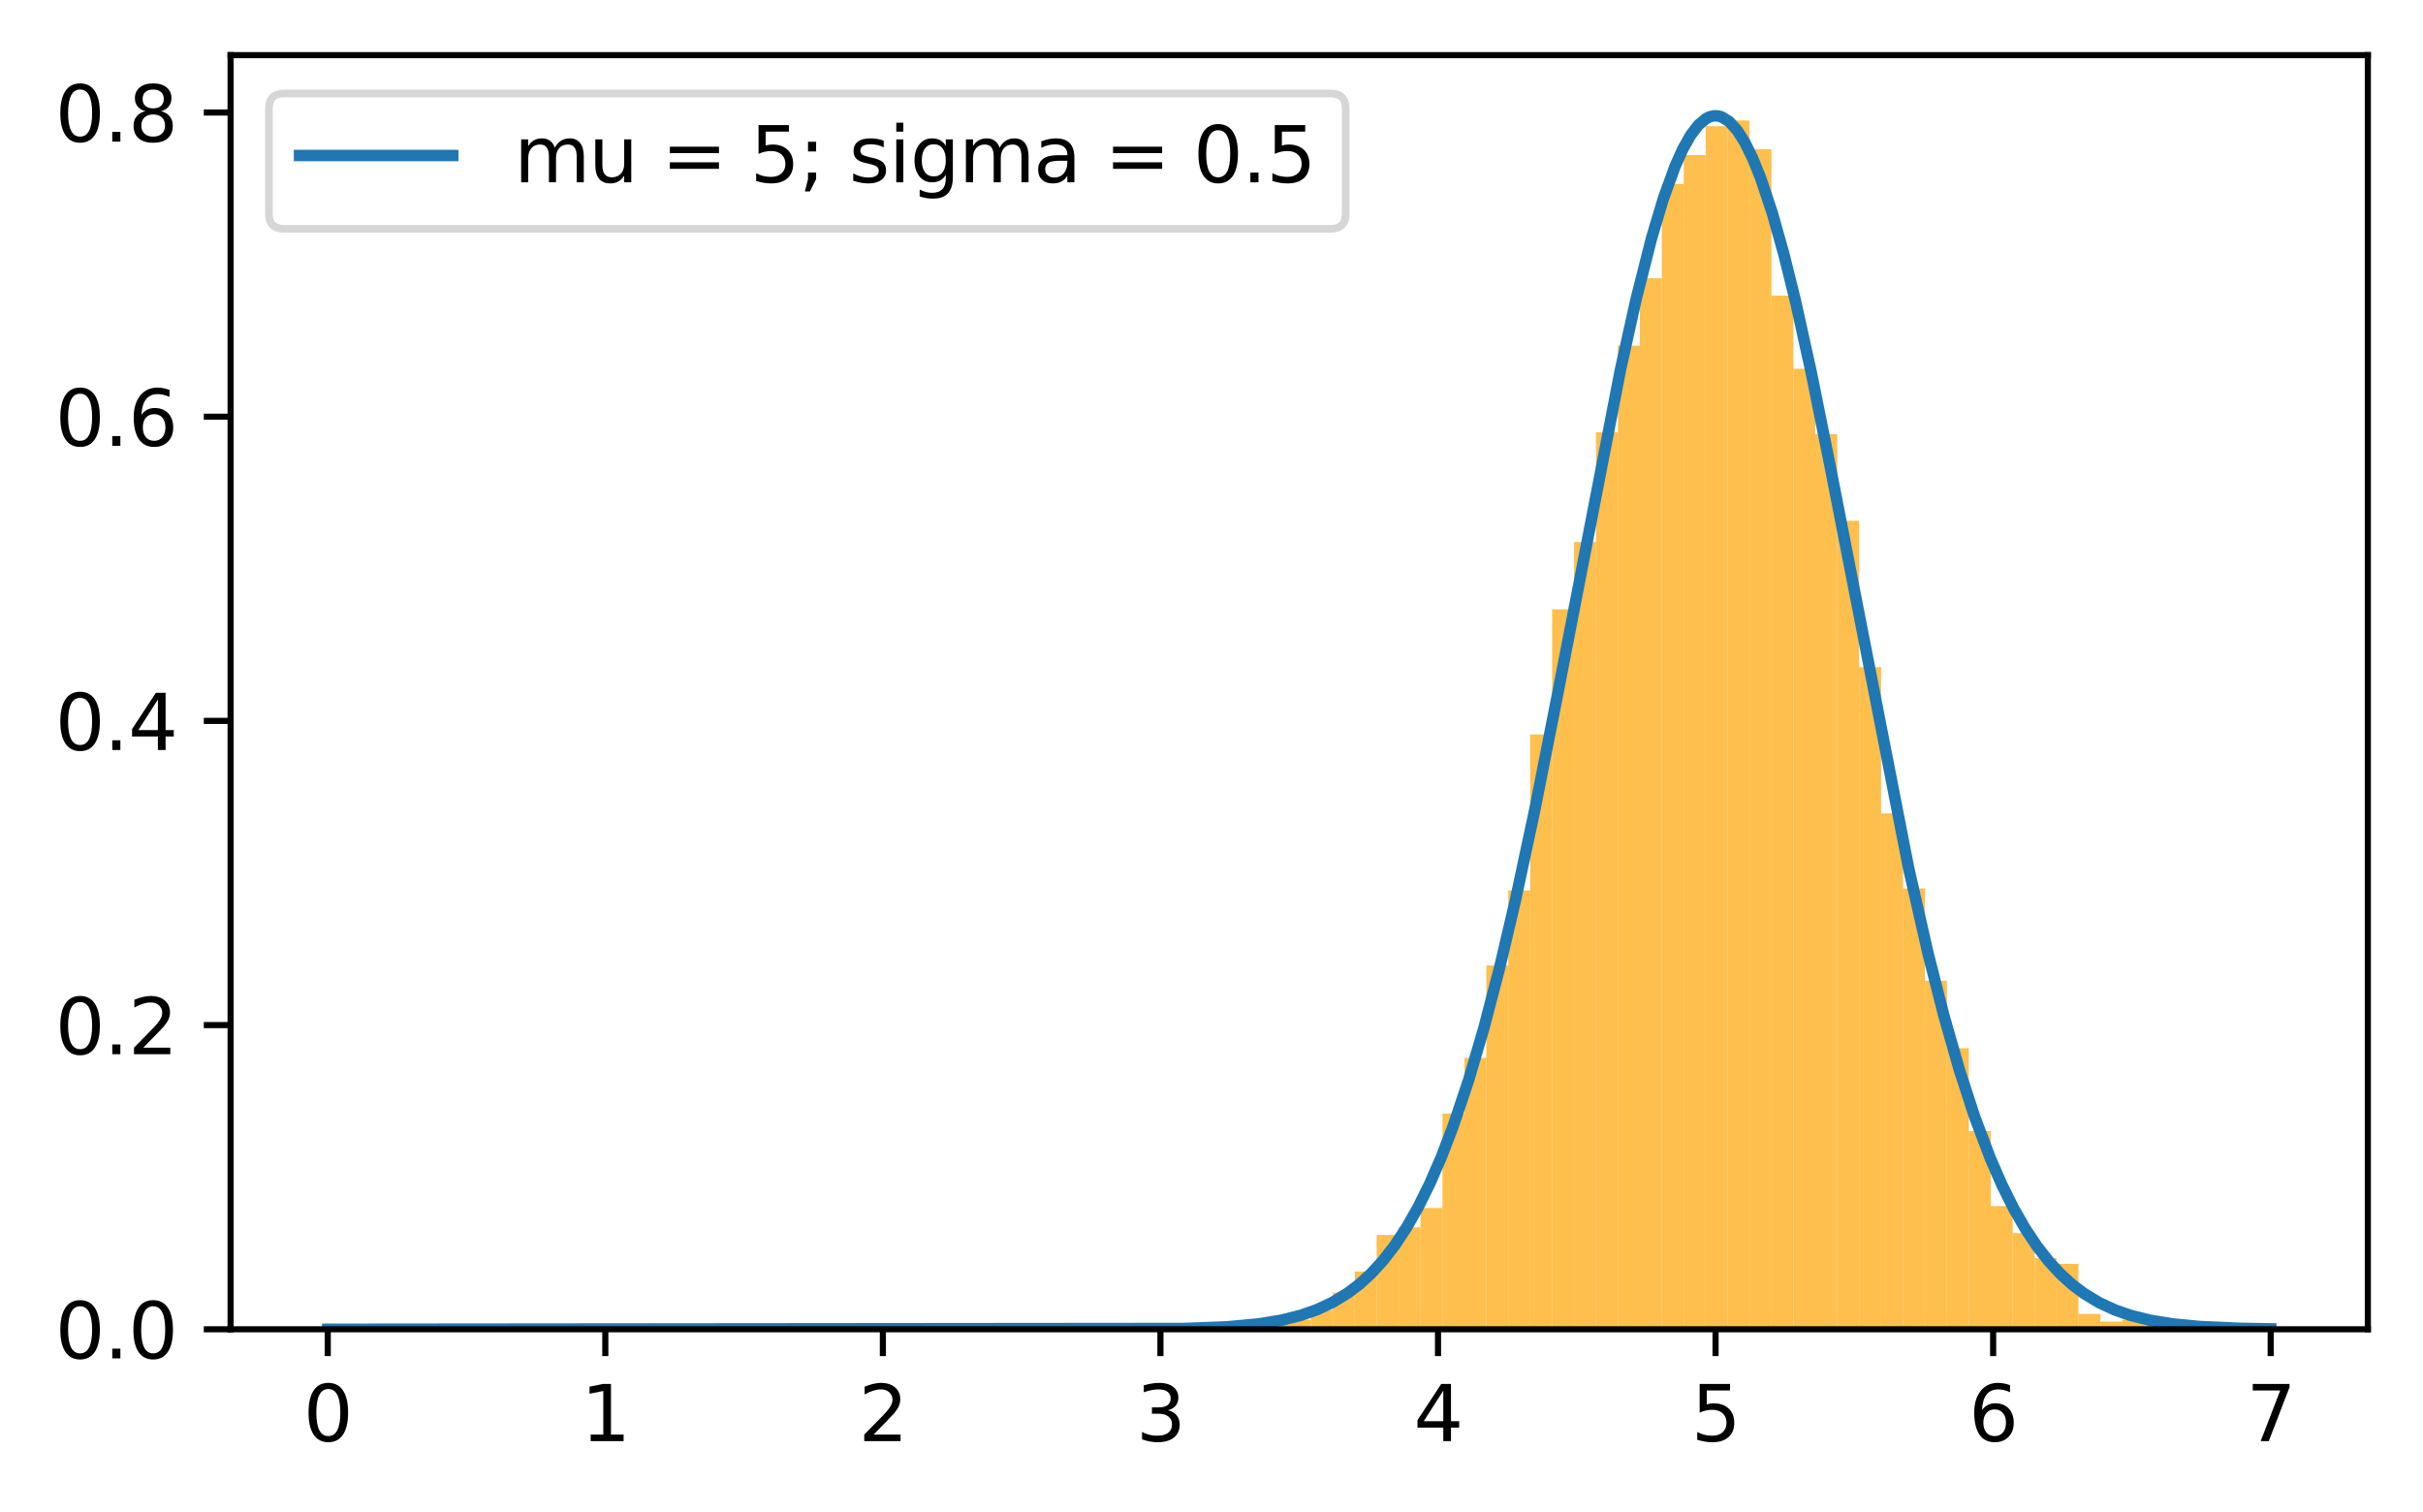 <?xml version="1.0" encoding="utf-8" standalone="no"?>
<!DOCTYPE svg PUBLIC "-//W3C//DTD SVG 1.1//EN"
  "http://www.w3.org/Graphics/SVG/1.1/DTD/svg11.dtd">
<svg xmlns:xlink="http://www.w3.org/1999/xlink" width="316.303pt" height="197.398pt" viewBox="0 0 316.303 197.398" xmlns="http://www.w3.org/2000/svg" version="1.1">
 <defs>
  <style type="text/css">*{stroke-linejoin: round; stroke-linecap: butt}</style>
 </defs>
 <g id="figure_1">
  <g id="patch_1">
   <path d="M 0 197.398 
L 316.303 197.398 
L 316.303 0 
L 0 0 
z
" style="fill: #ffffff"/>
  </g>
  <g id="axes_1">
   <g id="patch_2">
    <path d="M 30.103 173.52 
L 309.103 173.52 
L 309.103 7.2 
L 30.103 7.2 
z
" style="fill: #ffffff"/>
   </g>
   <g id="patch_3">
    <path d="M 151.086 173.52 
L 153.949 173.52 
L 153.949 173.269 
L 151.086 173.269 
z
" clip-path="url(#p6881a0b90b)" style="fill: #ffa500; opacity: 0.7"/>
   </g>
   <g id="patch_4">
    <path d="M 153.949 173.52 
L 156.812 173.52 
L 156.812 173.52 
L 153.949 173.52 
z
" clip-path="url(#p6881a0b90b)" style="fill: #ffa500; opacity: 0.7"/>
   </g>
   <g id="patch_5">
    <path d="M 156.812 173.52 
L 159.675 173.52 
L 159.675 173.269 
L 156.812 173.269 
z
" clip-path="url(#p6881a0b90b)" style="fill: #ffa500; opacity: 0.7"/>
   </g>
   <g id="patch_6">
    <path d="M 159.675 173.52 
L 162.537 173.52 
L 162.537 173.52 
L 159.675 173.52 
z
" clip-path="url(#p6881a0b90b)" style="fill: #ffa500; opacity: 0.7"/>
   </g>
   <g id="patch_7">
    <path d="M 162.537 173.52 
L 165.4 173.52 
L 165.4 172.264 
L 162.537 172.264 
z
" clip-path="url(#p6881a0b90b)" style="fill: #ffa500; opacity: 0.7"/>
   </g>
   <g id="patch_8">
    <path d="M 165.4 173.52 
L 168.263 173.52 
L 168.263 172.766 
L 165.4 172.766 
z
" clip-path="url(#p6881a0b90b)" style="fill: #ffa500; opacity: 0.7"/>
   </g>
   <g id="patch_9">
    <path d="M 168.263 173.52 
L 171.126 173.52 
L 171.126 172.264 
L 168.263 172.264 
z
" clip-path="url(#p6881a0b90b)" style="fill: #ffa500; opacity: 0.7"/>
   </g>
   <g id="patch_10">
    <path d="M 171.126 173.52 
L 173.989 173.52 
L 173.989 171.007 
L 171.126 171.007 
z
" clip-path="url(#p6881a0b90b)" style="fill: #ffa500; opacity: 0.7"/>
   </g>
   <g id="patch_11">
    <path d="M 173.989 173.52 
L 176.852 173.52 
L 176.852 168.746 
L 173.989 168.746 
z
" clip-path="url(#p6881a0b90b)" style="fill: #ffa500; opacity: 0.7"/>
   </g>
   <g id="patch_12">
    <path d="M 176.852 173.52 
L 179.715 173.52 
L 179.715 165.982 
L 176.852 165.982 
z
" clip-path="url(#p6881a0b90b)" style="fill: #ffa500; opacity: 0.7"/>
   </g>
   <g id="patch_13">
    <path d="M 179.715 173.52 
L 182.578 173.52 
L 182.578 161.207 
L 179.715 161.207 
z
" clip-path="url(#p6881a0b90b)" style="fill: #ffa500; opacity: 0.7"/>
   </g>
   <g id="patch_14">
    <path d="M 182.578 173.52 
L 185.441 173.52 
L 185.441 160.202 
L 182.578 160.202 
z
" clip-path="url(#p6881a0b90b)" style="fill: #ffa500; opacity: 0.7"/>
   </g>
   <g id="patch_15">
    <path d="M 185.441 173.52 
L 188.304 173.52 
L 188.304 157.69 
L 185.441 157.69 
z
" clip-path="url(#p6881a0b90b)" style="fill: #ffa500; opacity: 0.7"/>
   </g>
   <g id="patch_16">
    <path d="M 188.304 173.52 
L 191.167 173.52 
L 191.167 145.377 
L 188.304 145.377 
z
" clip-path="url(#p6881a0b90b)" style="fill: #ffa500; opacity: 0.7"/>
   </g>
   <g id="patch_17">
    <path d="M 191.167 173.52 
L 194.03 173.52 
L 194.03 138.09 
L 191.167 138.09 
z
" clip-path="url(#p6881a0b90b)" style="fill: #ffa500; opacity: 0.7"/>
   </g>
   <g id="patch_18">
    <path d="M 194.03 173.52 
L 196.893 173.52 
L 196.893 126.029 
L 194.03 126.029 
z
" clip-path="url(#p6881a0b90b)" style="fill: #ffa500; opacity: 0.7"/>
   </g>
   <g id="patch_19">
    <path d="M 196.893 173.52 
L 199.755 173.52 
L 199.755 116.229 
L 196.893 116.229 
z
" clip-path="url(#p6881a0b90b)" style="fill: #ffa500; opacity: 0.7"/>
   </g>
   <g id="patch_20">
    <path d="M 199.755 173.52 
L 202.618 173.52 
L 202.618 95.876 
L 199.755 95.876 
z
" clip-path="url(#p6881a0b90b)" style="fill: #ffa500; opacity: 0.7"/>
   </g>
   <g id="patch_21">
    <path d="M 202.618 173.52 
L 205.481 173.52 
L 205.481 79.543 
L 202.618 79.543 
z
" clip-path="url(#p6881a0b90b)" style="fill: #ffa500; opacity: 0.7"/>
   </g>
   <g id="patch_22">
    <path d="M 205.481 173.52 
L 208.344 173.52 
L 208.344 70.748 
L 205.481 70.748 
z
" clip-path="url(#p6881a0b90b)" style="fill: #ffa500; opacity: 0.7"/>
   </g>
   <g id="patch_23">
    <path d="M 208.344 173.52 
L 211.207 173.52 
L 211.207 56.425 
L 208.344 56.425 
z
" clip-path="url(#p6881a0b90b)" style="fill: #ffa500; opacity: 0.7"/>
   </g>
   <g id="patch_24">
    <path d="M 211.207 173.52 
L 214.07 173.52 
L 214.07 45.118 
L 211.207 45.118 
z
" clip-path="url(#p6881a0b90b)" style="fill: #ffa500; opacity: 0.7"/>
   </g>
   <g id="patch_25">
    <path d="M 214.07 173.52 
L 216.933 173.52 
L 216.933 36.323 
L 214.07 36.323 
z
" clip-path="url(#p6881a0b90b)" style="fill: #ffa500; opacity: 0.7"/>
   </g>
   <g id="patch_26">
    <path d="M 216.933 173.52 
L 219.796 173.52 
L 219.796 24.011 
L 216.933 24.011 
z
" clip-path="url(#p6881a0b90b)" style="fill: #ffa500; opacity: 0.7"/>
   </g>
   <g id="patch_27">
    <path d="M 219.796 173.52 
L 222.659 173.52 
L 222.659 20.242 
L 219.796 20.242 
z
" clip-path="url(#p6881a0b90b)" style="fill: #ffa500; opacity: 0.7"/>
   </g>
   <g id="patch_28">
    <path d="M 222.659 173.52 
L 225.522 173.52 
L 225.522 16.473 
L 222.659 16.473 
z
" clip-path="url(#p6881a0b90b)" style="fill: #ffa500; opacity: 0.7"/>
   </g>
   <g id="patch_29">
    <path d="M 225.522 173.52 
L 228.385 173.52 
L 228.385 15.719 
L 225.522 15.719 
z
" clip-path="url(#p6881a0b90b)" style="fill: #ffa500; opacity: 0.7"/>
   </g>
   <g id="patch_30">
    <path d="M 228.385 173.52 
L 231.248 173.52 
L 231.248 19.488 
L 228.385 19.488 
z
" clip-path="url(#p6881a0b90b)" style="fill: #ffa500; opacity: 0.7"/>
   </g>
   <g id="patch_31">
    <path d="M 231.248 173.52 
L 234.11 173.52 
L 234.11 38.585 
L 231.248 38.585 
z
" clip-path="url(#p6881a0b90b)" style="fill: #ffa500; opacity: 0.7"/>
   </g>
   <g id="patch_32">
    <path d="M 234.11 173.52 
L 236.973 173.52 
L 236.973 48.133 
L 234.11 48.133 
z
" clip-path="url(#p6881a0b90b)" style="fill: #ffa500; opacity: 0.7"/>
   </g>
   <g id="patch_33">
    <path d="M 236.973 173.52 
L 239.836 173.52 
L 239.836 56.677 
L 236.973 56.677 
z
" clip-path="url(#p6881a0b90b)" style="fill: #ffa500; opacity: 0.7"/>
   </g>
   <g id="patch_34">
    <path d="M 239.836 173.52 
L 242.699 173.52 
L 242.699 67.984 
L 239.836 67.984 
z
" clip-path="url(#p6881a0b90b)" style="fill: #ffa500; opacity: 0.7"/>
   </g>
   <g id="patch_35">
    <path d="M 242.699 173.52 
L 245.562 173.52 
L 245.562 87.081 
L 242.699 87.081 
z
" clip-path="url(#p6881a0b90b)" style="fill: #ffa500; opacity: 0.7"/>
   </g>
   <g id="patch_36">
    <path d="M 245.562 173.52 
L 248.425 173.52 
L 248.425 106.178 
L 245.562 106.178 
z
" clip-path="url(#p6881a0b90b)" style="fill: #ffa500; opacity: 0.7"/>
   </g>
   <g id="patch_37">
    <path d="M 248.425 173.52 
L 251.288 173.52 
L 251.288 115.978 
L 248.425 115.978 
z
" clip-path="url(#p6881a0b90b)" style="fill: #ffa500; opacity: 0.7"/>
   </g>
   <g id="patch_38">
    <path d="M 251.288 173.52 
L 254.151 173.52 
L 254.151 128.039 
L 251.288 128.039 
z
" clip-path="url(#p6881a0b90b)" style="fill: #ffa500; opacity: 0.7"/>
   </g>
   <g id="patch_39">
    <path d="M 254.151 173.52 
L 257.014 173.52 
L 257.014 136.834 
L 254.151 136.834 
z
" clip-path="url(#p6881a0b90b)" style="fill: #ffa500; opacity: 0.7"/>
   </g>
   <g id="patch_40">
    <path d="M 257.014 173.52 
L 259.877 173.52 
L 259.877 147.639 
L 257.014 147.639 
z
" clip-path="url(#p6881a0b90b)" style="fill: #ffa500; opacity: 0.7"/>
   </g>
   <g id="patch_41">
    <path d="M 259.877 173.52 
L 262.74 173.52 
L 262.74 157.438 
L 259.877 157.438 
z
" clip-path="url(#p6881a0b90b)" style="fill: #ffa500; opacity: 0.7"/>
   </g>
   <g id="patch_42">
    <path d="M 262.74 173.52 
L 265.603 173.52 
L 265.603 160.956 
L 262.74 160.956 
z
" clip-path="url(#p6881a0b90b)" style="fill: #ffa500; opacity: 0.7"/>
   </g>
   <g id="patch_43">
    <path d="M 265.603 173.52 
L 268.466 173.52 
L 268.466 164.223 
L 265.603 164.223 
z
" clip-path="url(#p6881a0b90b)" style="fill: #ffa500; opacity: 0.7"/>
   </g>
   <g id="patch_44">
    <path d="M 268.466 173.52 
L 271.328 173.52 
L 271.328 164.977 
L 268.466 164.977 
z
" clip-path="url(#p6881a0b90b)" style="fill: #ffa500; opacity: 0.7"/>
   </g>
   <g id="patch_45">
    <path d="M 271.328 173.52 
L 274.191 173.52 
L 274.191 171.51 
L 271.328 171.51 
z
" clip-path="url(#p6881a0b90b)" style="fill: #ffa500; opacity: 0.7"/>
   </g>
   <g id="patch_46">
    <path d="M 274.191 173.52 
L 277.054 173.52 
L 277.054 172.515 
L 274.191 172.515 
z
" clip-path="url(#p6881a0b90b)" style="fill: #ffa500; opacity: 0.7"/>
   </g>
   <g id="patch_47">
    <path d="M 277.054 173.52 
L 279.917 173.52 
L 279.917 172.264 
L 277.054 172.264 
z
" clip-path="url(#p6881a0b90b)" style="fill: #ffa500; opacity: 0.7"/>
   </g>
   <g id="patch_48">
    <path d="M 279.917 173.52 
L 282.78 173.52 
L 282.78 172.766 
L 279.917 172.766 
z
" clip-path="url(#p6881a0b90b)" style="fill: #ffa500; opacity: 0.7"/>
   </g>
   <g id="patch_49">
    <path d="M 282.78 173.52 
L 285.643 173.52 
L 285.643 172.766 
L 282.78 172.766 
z
" clip-path="url(#p6881a0b90b)" style="fill: #ffa500; opacity: 0.7"/>
   </g>
   <g id="patch_50">
    <path d="M 285.643 173.52 
L 288.506 173.52 
L 288.506 173.269 
L 285.643 173.269 
z
" clip-path="url(#p6881a0b90b)" style="fill: #ffa500; opacity: 0.7"/>
   </g>
   <g id="patch_51">
    <path d="M 288.506 173.52 
L 291.369 173.52 
L 291.369 172.766 
L 288.506 172.766 
z
" clip-path="url(#p6881a0b90b)" style="fill: #ffa500; opacity: 0.7"/>
   </g>
   <g id="patch_52">
    <path d="M 291.369 173.52 
L 294.232 173.52 
L 294.232 173.269 
L 291.369 173.269 
z
" clip-path="url(#p6881a0b90b)" style="fill: #ffa500; opacity: 0.7"/>
   </g>
   <g id="matplotlib.axis_1">
    <g id="xtick_1">
     <g id="line2d_1">
      <defs>
       <path id="maa857d39af" d="M 0 0 
L 0 3.5 
" style="stroke: #000000; stroke-width: 0.8"/>
      </defs>
      <g>
       <use xlink:href="#maa857d39af" x="42.785" y="173.52" style="stroke: #000000; stroke-width: 0.8"/>
      </g>
     </g>
     <g id="text_1">
      <!-- 0 -->
      <g transform="translate(39.604 188.118) scale(0.1 -0.1)">
       <defs>
        <path id="DejaVuSans-30" d="M 2034 4250 
Q 1547 4250 1301 3770 
Q 1056 3291 1056 2328 
Q 1056 1369 1301 889 
Q 1547 409 2034 409 
Q 2525 409 2770 889 
Q 3016 1369 3016 2328 
Q 3016 3291 2770 3770 
Q 2525 4250 2034 4250 
z
M 2034 4750 
Q 2819 4750 3233 4129 
Q 3647 3509 3647 2328 
Q 3647 1150 3233 529 
Q 2819 -91 2034 -91 
Q 1250 -91 836 529 
Q 422 1150 422 2328 
Q 422 3509 836 4129 
Q 1250 4750 2034 4750 
z
" transform="scale(0.016)"/>
       </defs>
       <use xlink:href="#DejaVuSans-30"/>
      </g>
     </g>
    </g>
    <g id="xtick_2">
     <g id="line2d_2">
      <g>
       <use xlink:href="#maa857d39af" x="79.019" y="173.52" style="stroke: #000000; stroke-width: 0.8"/>
      </g>
     </g>
     <g id="text_2">
      <!-- 1 -->
      <g transform="translate(75.837 188.118) scale(0.1 -0.1)">
       <defs>
        <path id="DejaVuSans-31" d="M 794 531 
L 1825 531 
L 1825 4091 
L 703 3866 
L 703 4441 
L 1819 4666 
L 2450 4666 
L 2450 531 
L 3481 531 
L 3481 0 
L 794 0 
L 794 531 
z
" transform="scale(0.016)"/>
       </defs>
       <use xlink:href="#DejaVuSans-31"/>
      </g>
     </g>
    </g>
    <g id="xtick_3">
     <g id="line2d_3">
      <g>
       <use xlink:href="#maa857d39af" x="115.252" y="173.52" style="stroke: #000000; stroke-width: 0.8"/>
      </g>
     </g>
     <g id="text_3">
      <!-- 2 -->
      <g transform="translate(112.071 188.118) scale(0.1 -0.1)">
       <defs>
        <path id="DejaVuSans-32" d="M 1228 531 
L 3431 531 
L 3431 0 
L 469 0 
L 469 531 
Q 828 903 1448 1529 
Q 2069 2156 2228 2338 
Q 2531 2678 2651 2914 
Q 2772 3150 2772 3378 
Q 2772 3750 2511 3984 
Q 2250 4219 1831 4219 
Q 1534 4219 1204 4116 
Q 875 4013 500 3803 
L 500 4441 
Q 881 4594 1212 4672 
Q 1544 4750 1819 4750 
Q 2544 4750 2975 4387 
Q 3406 4025 3406 3419 
Q 3406 3131 3298 2873 
Q 3191 2616 2906 2266 
Q 2828 2175 2409 1742 
Q 1991 1309 1228 531 
z
" transform="scale(0.016)"/>
       </defs>
       <use xlink:href="#DejaVuSans-32"/>
      </g>
     </g>
    </g>
    <g id="xtick_4">
     <g id="line2d_4">
      <g>
       <use xlink:href="#maa857d39af" x="151.486" y="173.52" style="stroke: #000000; stroke-width: 0.8"/>
      </g>
     </g>
     <g id="text_4">
      <!-- 3 -->
      <g transform="translate(148.305 188.118) scale(0.1 -0.1)">
       <defs>
        <path id="DejaVuSans-33" d="M 2597 2516 
Q 3050 2419 3304 2112 
Q 3559 1806 3559 1356 
Q 3559 666 3084 287 
Q 2609 -91 1734 -91 
Q 1441 -91 1130 -33 
Q 819 25 488 141 
L 488 750 
Q 750 597 1062 519 
Q 1375 441 1716 441 
Q 2309 441 2620 675 
Q 2931 909 2931 1356 
Q 2931 1769 2642 2001 
Q 2353 2234 1838 2234 
L 1294 2234 
L 1294 2753 
L 1863 2753 
Q 2328 2753 2575 2939 
Q 2822 3125 2822 3475 
Q 2822 3834 2567 4026 
Q 2313 4219 1838 4219 
Q 1578 4219 1281 4162 
Q 984 4106 628 3988 
L 628 4550 
Q 988 4650 1302 4700 
Q 1616 4750 1894 4750 
Q 2613 4750 3031 4423 
Q 3450 4097 3450 3541 
Q 3450 3153 3228 2886 
Q 3006 2619 2597 2516 
z
" transform="scale(0.016)"/>
       </defs>
       <use xlink:href="#DejaVuSans-33"/>
      </g>
     </g>
    </g>
    <g id="xtick_5">
     <g id="line2d_5">
      <g>
       <use xlink:href="#maa857d39af" x="187.72" y="173.52" style="stroke: #000000; stroke-width: 0.8"/>
      </g>
     </g>
     <g id="text_5">
      <!-- 4 -->
      <g transform="translate(184.539 188.118) scale(0.1 -0.1)">
       <defs>
        <path id="DejaVuSans-34" d="M 2419 4116 
L 825 1625 
L 2419 1625 
L 2419 4116 
z
M 2253 4666 
L 3047 4666 
L 3047 1625 
L 3713 1625 
L 3713 1100 
L 3047 1100 
L 3047 0 
L 2419 0 
L 2419 1100 
L 313 1100 
L 313 1709 
L 2253 4666 
z
" transform="scale(0.016)"/>
       </defs>
       <use xlink:href="#DejaVuSans-34"/>
      </g>
     </g>
    </g>
    <g id="xtick_6">
     <g id="line2d_6">
      <g>
       <use xlink:href="#maa857d39af" x="223.954" y="173.52" style="stroke: #000000; stroke-width: 0.8"/>
      </g>
     </g>
     <g id="text_6">
      <!-- 5 -->
      <g transform="translate(220.773 188.118) scale(0.1 -0.1)">
       <defs>
        <path id="DejaVuSans-35" d="M 691 4666 
L 3169 4666 
L 3169 4134 
L 1269 4134 
L 1269 2991 
Q 1406 3038 1543 3061 
Q 1681 3084 1819 3084 
Q 2600 3084 3056 2656 
Q 3513 2228 3513 1497 
Q 3513 744 3044 326 
Q 2575 -91 1722 -91 
Q 1428 -91 1123 -41 
Q 819 9 494 109 
L 494 744 
Q 775 591 1075 516 
Q 1375 441 1709 441 
Q 2250 441 2565 725 
Q 2881 1009 2881 1497 
Q 2881 1984 2565 2268 
Q 2250 2553 1709 2553 
Q 1456 2553 1204 2497 
Q 953 2441 691 2322 
L 691 4666 
z
" transform="scale(0.016)"/>
       </defs>
       <use xlink:href="#DejaVuSans-35"/>
      </g>
     </g>
    </g>
    <g id="xtick_7">
     <g id="line2d_7">
      <g>
       <use xlink:href="#maa857d39af" x="260.188" y="173.52" style="stroke: #000000; stroke-width: 0.8"/>
      </g>
     </g>
     <g id="text_7">
      <!-- 6 -->
      <g transform="translate(257.006 188.118) scale(0.1 -0.1)">
       <defs>
        <path id="DejaVuSans-36" d="M 2113 2584 
Q 1688 2584 1439 2293 
Q 1191 2003 1191 1497 
Q 1191 994 1439 701 
Q 1688 409 2113 409 
Q 2538 409 2786 701 
Q 3034 994 3034 1497 
Q 3034 2003 2786 2293 
Q 2538 2584 2113 2584 
z
M 3366 4563 
L 3366 3988 
Q 3128 4100 2886 4159 
Q 2644 4219 2406 4219 
Q 1781 4219 1451 3797 
Q 1122 3375 1075 2522 
Q 1259 2794 1537 2939 
Q 1816 3084 2150 3084 
Q 2853 3084 3261 2657 
Q 3669 2231 3669 1497 
Q 3669 778 3244 343 
Q 2819 -91 2113 -91 
Q 1303 -91 875 529 
Q 447 1150 447 2328 
Q 447 3434 972 4092 
Q 1497 4750 2381 4750 
Q 2619 4750 2861 4703 
Q 3103 4656 3366 4563 
z
" transform="scale(0.016)"/>
       </defs>
       <use xlink:href="#DejaVuSans-36"/>
      </g>
     </g>
    </g>
    <g id="xtick_8">
     <g id="line2d_8">
      <g>
       <use xlink:href="#maa857d39af" x="296.421" y="173.52" style="stroke: #000000; stroke-width: 0.8"/>
      </g>
     </g>
     <g id="text_8">
      <!-- 7 -->
      <g transform="translate(293.24 188.118) scale(0.1 -0.1)">
       <defs>
        <path id="DejaVuSans-37" d="M 525 4666 
L 3525 4666 
L 3525 4397 
L 1831 0 
L 1172 0 
L 2766 4134 
L 525 4134 
L 525 4666 
z
" transform="scale(0.016)"/>
       </defs>
       <use xlink:href="#DejaVuSans-37"/>
      </g>
     </g>
    </g>
   </g>
   <g id="matplotlib.axis_2">
    <g id="ytick_1">
     <g id="line2d_9">
      <defs>
       <path id="m5f27fa5be3" d="M 0 0 
L -3.5 0 
" style="stroke: #000000; stroke-width: 0.8"/>
      </defs>
      <g>
       <use xlink:href="#m5f27fa5be3" x="30.103" y="173.52" style="stroke: #000000; stroke-width: 0.8"/>
      </g>
     </g>
     <g id="text_9">
      <!-- 0.0 -->
      <g transform="translate(7.2 177.319) scale(0.1 -0.1)">
       <defs>
        <path id="DejaVuSans-2e" d="M 684 794 
L 1344 794 
L 1344 0 
L 684 0 
L 684 794 
z
" transform="scale(0.016)"/>
       </defs>
       <use xlink:href="#DejaVuSans-30"/>
       <use xlink:href="#DejaVuSans-2e" x="63.623"/>
       <use xlink:href="#DejaVuSans-30" x="95.41"/>
      </g>
     </g>
    </g>
    <g id="ytick_2">
     <g id="line2d_10">
      <g>
       <use xlink:href="#m5f27fa5be3" x="30.103" y="133.812" style="stroke: #000000; stroke-width: 0.8"/>
      </g>
     </g>
     <g id="text_10">
      <!-- 0.2 -->
      <g transform="translate(7.2 137.611) scale(0.1 -0.1)">
       <use xlink:href="#DejaVuSans-30"/>
       <use xlink:href="#DejaVuSans-2e" x="63.623"/>
       <use xlink:href="#DejaVuSans-32" x="95.41"/>
      </g>
     </g>
    </g>
    <g id="ytick_3">
     <g id="line2d_11">
      <g>
       <use xlink:href="#m5f27fa5be3" x="30.103" y="94.104" style="stroke: #000000; stroke-width: 0.8"/>
      </g>
     </g>
     <g id="text_11">
      <!-- 0.4 -->
      <g transform="translate(7.2 97.903) scale(0.1 -0.1)">
       <use xlink:href="#DejaVuSans-30"/>
       <use xlink:href="#DejaVuSans-2e" x="63.623"/>
       <use xlink:href="#DejaVuSans-34" x="95.41"/>
      </g>
     </g>
    </g>
    <g id="ytick_4">
     <g id="line2d_12">
      <g>
       <use xlink:href="#m5f27fa5be3" x="30.103" y="54.396" style="stroke: #000000; stroke-width: 0.8"/>
      </g>
     </g>
     <g id="text_12">
      <!-- 0.6 -->
      <g transform="translate(7.2 58.196) scale(0.1 -0.1)">
       <use xlink:href="#DejaVuSans-30"/>
       <use xlink:href="#DejaVuSans-2e" x="63.623"/>
       <use xlink:href="#DejaVuSans-36" x="95.41"/>
      </g>
     </g>
    </g>
    <g id="ytick_5">
     <g id="line2d_13">
      <g>
       <use xlink:href="#m5f27fa5be3" x="30.103" y="14.689" style="stroke: #000000; stroke-width: 0.8"/>
      </g>
     </g>
     <g id="text_13">
      <!-- 0.8 -->
      <g transform="translate(7.2 18.488) scale(0.1 -0.1)">
       <defs>
        <path id="DejaVuSans-38" d="M 2034 2216 
Q 1584 2216 1326 1975 
Q 1069 1734 1069 1313 
Q 1069 891 1326 650 
Q 1584 409 2034 409 
Q 2484 409 2743 651 
Q 3003 894 3003 1313 
Q 3003 1734 2745 1975 
Q 2488 2216 2034 2216 
z
M 1403 2484 
Q 997 2584 770 2862 
Q 544 3141 544 3541 
Q 544 4100 942 4425 
Q 1341 4750 2034 4750 
Q 2731 4750 3128 4425 
Q 3525 4100 3525 3541 
Q 3525 3141 3298 2862 
Q 3072 2584 2669 2484 
Q 3125 2378 3379 2068 
Q 3634 1759 3634 1313 
Q 3634 634 3220 271 
Q 2806 -91 2034 -91 
Q 1263 -91 848 271 
Q 434 634 434 1313 
Q 434 1759 690 2068 
Q 947 2378 1403 2484 
z
M 1172 3481 
Q 1172 3119 1398 2916 
Q 1625 2713 2034 2713 
Q 2441 2713 2670 2916 
Q 2900 3119 2900 3481 
Q 2900 3844 2670 4047 
Q 2441 4250 2034 4250 
Q 1625 4250 1398 4047 
Q 1172 3844 1172 3481 
z
" transform="scale(0.016)"/>
       </defs>
       <use xlink:href="#DejaVuSans-30"/>
       <use xlink:href="#DejaVuSans-2e" x="63.623"/>
       <use xlink:href="#DejaVuSans-38" x="95.41"/>
      </g>
     </g>
    </g>
   </g>
   <g id="line2d_14">
    <path d="M 42.785 173.52 
L 154.609 173.416 
L 160.2 173.196 
L 164.266 172.824 
L 167.316 172.325 
L 169.857 171.685 
L 171.89 170.97 
L 173.924 170.022 
L 175.957 168.781 
L 177.482 167.618 
L 179.006 166.222 
L 180.531 164.559 
L 182.056 162.595 
L 183.581 160.294 
L 185.106 157.622 
L 186.631 154.545 
L 188.156 151.032 
L 189.681 147.056 
L 191.714 141.002 
L 193.747 134.064 
L 195.78 126.244 
L 197.813 117.582 
L 200.355 105.703 
L 203.404 90.265 
L 211.537 48.268 
L 213.57 39.103 
L 215.603 31.073 
L 217.128 25.962 
L 218.653 21.746 
L 219.67 19.476 
L 220.686 17.664 
L 221.703 16.327 
L 222.719 15.476 
L 223.228 15.236 
L 223.736 15.12 
L 224.244 15.129 
L 224.753 15.262 
L 225.769 15.902 
L 226.786 17.032 
L 227.802 18.643 
L 228.819 20.719 
L 229.835 23.24 
L 231.36 27.808 
L 232.885 33.235 
L 234.41 39.412 
L 236.443 48.612 
L 238.985 61.236 
L 249.15 113.297 
L 251.692 124.456 
L 253.725 132.461 
L 255.758 139.59 
L 257.791 145.833 
L 259.824 151.209 
L 261.349 154.701 
L 262.874 157.758 
L 264.399 160.412 
L 265.924 162.696 
L 267.449 164.645 
L 268.974 166.294 
L 270.499 167.679 
L 272.023 168.831 
L 274.057 170.061 
L 276.09 171 
L 278.123 171.707 
L 280.664 172.34 
L 283.714 172.833 
L 287.272 173.167 
L 292.355 173.393 
L 296.421 173.467 
L 296.421 173.467 
" clip-path="url(#p6881a0b90b)" style="fill: none; stroke: #1f77b4; stroke-width: 1.5; stroke-linecap: square"/>
   </g>
   <g id="patch_53">
    <path d="M 30.103 173.52 
L 30.103 7.2 
" style="fill: none; stroke: #000000; stroke-width: 0.8; stroke-linejoin: miter; stroke-linecap: square"/>
   </g>
   <g id="patch_54">
    <path d="M 309.103 173.52 
L 309.103 7.2 
" style="fill: none; stroke: #000000; stroke-width: 0.8; stroke-linejoin: miter; stroke-linecap: square"/>
   </g>
   <g id="patch_55">
    <path d="M 30.103 173.52 
L 309.103 173.52 
" style="fill: none; stroke: #000000; stroke-width: 0.8; stroke-linejoin: miter; stroke-linecap: square"/>
   </g>
   <g id="patch_56">
    <path d="M 30.103 7.2 
L 309.103 7.2 
" style="fill: none; stroke: #000000; stroke-width: 0.8; stroke-linejoin: miter; stroke-linecap: square"/>
   </g>
   <g id="legend_1">
    <g id="patch_57">
     <path d="M 37.103 29.878 
L 173.67 29.878 
Q 175.67 29.878 175.67 27.878 
L 175.67 14.2 
Q 175.67 12.2 173.67 12.2 
L 37.103 12.2 
Q 35.103 12.2 35.103 14.2 
L 35.103 27.878 
Q 35.103 29.878 37.103 29.878 
z
" style="fill: #ffffff; opacity: 0.8; stroke: #cccccc; stroke-linejoin: miter"/>
    </g>
    <g id="line2d_15">
     <path d="M 39.103 20.298 
L 49.103 20.298 
L 59.103 20.298 
" style="fill: none; stroke: #1f77b4; stroke-width: 1.5; stroke-linecap: square"/>
    </g>
    <g id="text_14">
     <!-- mu = 5; sigma = 0.5 -->
     <g transform="translate(67.103 23.798) scale(0.1 -0.1)">
      <defs>
       <path id="DejaVuSans-6d" d="M 3328 2828 
Q 3544 3216 3844 3400 
Q 4144 3584 4550 3584 
Q 5097 3584 5394 3201 
Q 5691 2819 5691 2113 
L 5691 0 
L 5113 0 
L 5113 2094 
Q 5113 2597 4934 2840 
Q 4756 3084 4391 3084 
Q 3944 3084 3684 2787 
Q 3425 2491 3425 1978 
L 3425 0 
L 2847 0 
L 2847 2094 
Q 2847 2600 2669 2842 
Q 2491 3084 2119 3084 
Q 1678 3084 1418 2786 
Q 1159 2488 1159 1978 
L 1159 0 
L 581 0 
L 581 3500 
L 1159 3500 
L 1159 2956 
Q 1356 3278 1631 3431 
Q 1906 3584 2284 3584 
Q 2666 3584 2933 3390 
Q 3200 3197 3328 2828 
z
" transform="scale(0.016)"/>
       <path id="DejaVuSans-75" d="M 544 1381 
L 544 3500 
L 1119 3500 
L 1119 1403 
Q 1119 906 1312 657 
Q 1506 409 1894 409 
Q 2359 409 2629 706 
Q 2900 1003 2900 1516 
L 2900 3500 
L 3475 3500 
L 3475 0 
L 2900 0 
L 2900 538 
Q 2691 219 2414 64 
Q 2138 -91 1772 -91 
Q 1169 -91 856 284 
Q 544 659 544 1381 
z
M 1991 3584 
L 1991 3584 
z
" transform="scale(0.016)"/>
       <path id="DejaVuSans-20" transform="scale(0.016)"/>
       <path id="DejaVuSans-3d" d="M 678 2906 
L 4684 2906 
L 4684 2381 
L 678 2381 
L 678 2906 
z
M 678 1631 
L 4684 1631 
L 4684 1100 
L 678 1100 
L 678 1631 
z
" transform="scale(0.016)"/>
       <path id="DejaVuSans-3b" d="M 750 3309 
L 1409 3309 
L 1409 2516 
L 750 2516 
L 750 3309 
z
M 750 794 
L 1409 794 
L 1409 256 
L 897 -744 
L 494 -744 
L 750 256 
L 750 794 
z
" transform="scale(0.016)"/>
       <path id="DejaVuSans-73" d="M 2834 3397 
L 2834 2853 
Q 2591 2978 2328 3040 
Q 2066 3103 1784 3103 
Q 1356 3103 1142 2972 
Q 928 2841 928 2578 
Q 928 2378 1081 2264 
Q 1234 2150 1697 2047 
L 1894 2003 
Q 2506 1872 2764 1633 
Q 3022 1394 3022 966 
Q 3022 478 2636 193 
Q 2250 -91 1575 -91 
Q 1294 -91 989 -36 
Q 684 19 347 128 
L 347 722 
Q 666 556 975 473 
Q 1284 391 1588 391 
Q 1994 391 2212 530 
Q 2431 669 2431 922 
Q 2431 1156 2273 1281 
Q 2116 1406 1581 1522 
L 1381 1569 
Q 847 1681 609 1914 
Q 372 2147 372 2553 
Q 372 3047 722 3315 
Q 1072 3584 1716 3584 
Q 2034 3584 2315 3537 
Q 2597 3491 2834 3397 
z
" transform="scale(0.016)"/>
       <path id="DejaVuSans-69" d="M 603 3500 
L 1178 3500 
L 1178 0 
L 603 0 
L 603 3500 
z
M 603 4863 
L 1178 4863 
L 1178 4134 
L 603 4134 
L 603 4863 
z
" transform="scale(0.016)"/>
       <path id="DejaVuSans-67" d="M 2906 1791 
Q 2906 2416 2648 2759 
Q 2391 3103 1925 3103 
Q 1463 3103 1205 2759 
Q 947 2416 947 1791 
Q 947 1169 1205 825 
Q 1463 481 1925 481 
Q 2391 481 2648 825 
Q 2906 1169 2906 1791 
z
M 3481 434 
Q 3481 -459 3084 -895 
Q 2688 -1331 1869 -1331 
Q 1566 -1331 1297 -1286 
Q 1028 -1241 775 -1147 
L 775 -588 
Q 1028 -725 1275 -790 
Q 1522 -856 1778 -856 
Q 2344 -856 2625 -561 
Q 2906 -266 2906 331 
L 2906 616 
Q 2728 306 2450 153 
Q 2172 0 1784 0 
Q 1141 0 747 490 
Q 353 981 353 1791 
Q 353 2603 747 3093 
Q 1141 3584 1784 3584 
Q 2172 3584 2450 3431 
Q 2728 3278 2906 2969 
L 2906 3500 
L 3481 3500 
L 3481 434 
z
" transform="scale(0.016)"/>
       <path id="DejaVuSans-61" d="M 2194 1759 
Q 1497 1759 1228 1600 
Q 959 1441 959 1056 
Q 959 750 1161 570 
Q 1363 391 1709 391 
Q 2188 391 2477 730 
Q 2766 1069 2766 1631 
L 2766 1759 
L 2194 1759 
z
M 3341 1997 
L 3341 0 
L 2766 0 
L 2766 531 
Q 2569 213 2275 61 
Q 1981 -91 1556 -91 
Q 1019 -91 701 211 
Q 384 513 384 1019 
Q 384 1609 779 1909 
Q 1175 2209 1959 2209 
L 2766 2209 
L 2766 2266 
Q 2766 2663 2505 2880 
Q 2244 3097 1772 3097 
Q 1472 3097 1187 3025 
Q 903 2953 641 2809 
L 641 3341 
Q 956 3463 1253 3523 
Q 1550 3584 1831 3584 
Q 2591 3584 2966 3190 
Q 3341 2797 3341 1997 
z
" transform="scale(0.016)"/>
      </defs>
      <use xlink:href="#DejaVuSans-6d"/>
      <use xlink:href="#DejaVuSans-75" x="97.412"/>
      <use xlink:href="#DejaVuSans-20" x="160.791"/>
      <use xlink:href="#DejaVuSans-3d" x="192.578"/>
      <use xlink:href="#DejaVuSans-20" x="276.367"/>
      <use xlink:href="#DejaVuSans-35" x="308.154"/>
      <use xlink:href="#DejaVuSans-3b" x="371.777"/>
      <use xlink:href="#DejaVuSans-20" x="405.469"/>
      <use xlink:href="#DejaVuSans-73" x="437.256"/>
      <use xlink:href="#DejaVuSans-69" x="489.355"/>
      <use xlink:href="#DejaVuSans-67" x="517.139"/>
      <use xlink:href="#DejaVuSans-6d" x="580.615"/>
      <use xlink:href="#DejaVuSans-61" x="678.027"/>
      <use xlink:href="#DejaVuSans-20" x="739.307"/>
      <use xlink:href="#DejaVuSans-3d" x="771.094"/>
      <use xlink:href="#DejaVuSans-20" x="854.883"/>
      <use xlink:href="#DejaVuSans-30" x="886.67"/>
      <use xlink:href="#DejaVuSans-2e" x="950.293"/>
      <use xlink:href="#DejaVuSans-35" x="982.08"/>
     </g>
    </g>
   </g>
  </g>
 </g>
 <defs>
  <clipPath id="p6881a0b90b">
   <rect x="30.103" y="7.2" width="279" height="166.32"/>
  </clipPath>
 </defs>
</svg>
